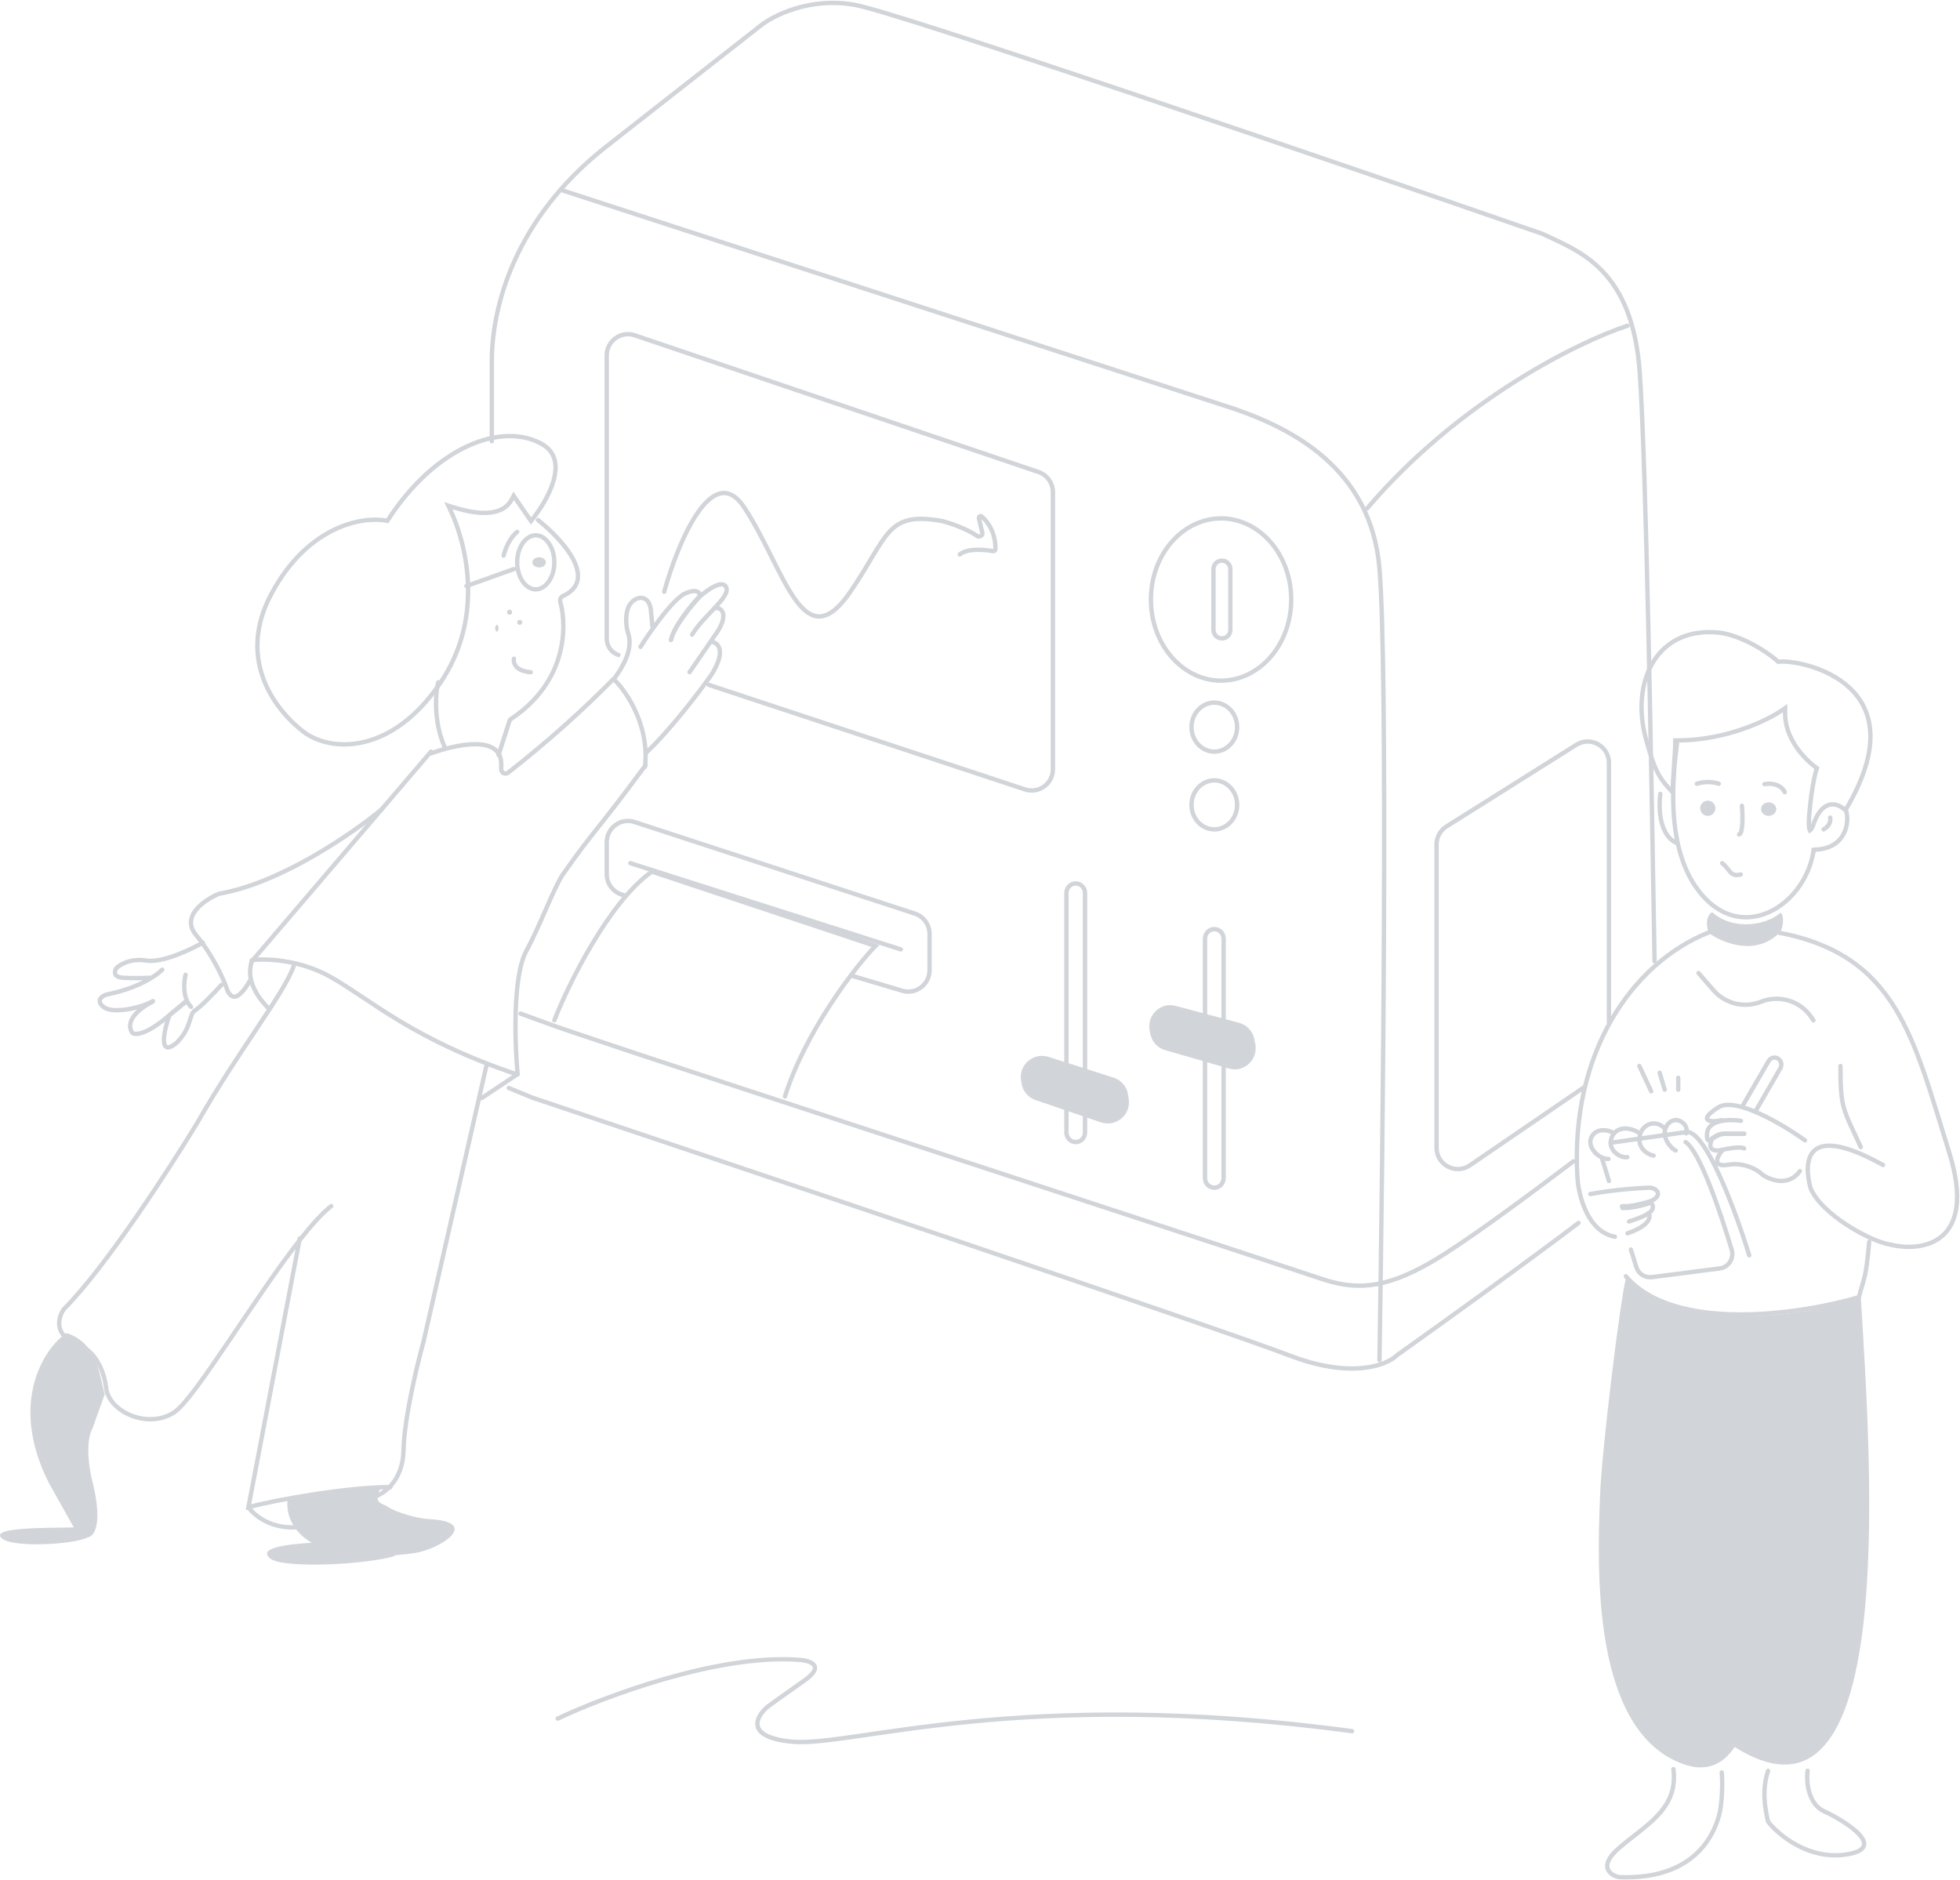 <svg width="1351" height="1296" viewBox="0 0 1351 1296" fill="none" xmlns="http://www.w3.org/2000/svg">
<path d="M1244.16 786.054C1229.24 775.316 1196.4 755.728 1184.46 763.277C1169.54 772.713 1179.06 774.014 1186.68 772.062" stroke="#D1D4D8" stroke-width="3" stroke-linecap="round"/>
<path d="M1200 772.576C1192.42 771.396 1177.13 771.546 1176.62 781.59C1176.34 787.447 1177.89 786.473 1180.73 784.644C1182.77 783.335 1185.47 781.59 1188.63 781.59H1202.22" stroke="#D1D4D8" stroke-width="3" stroke-linecap="round"/>
<path d="M1202.22 781.394H1188.41C1185.2 781.394 1182.45 783.127 1180.38 784.425C1178.36 788.101 1176.86 794.88 1187.12 792.578C1197.39 790.277 1201.47 790.981 1202.22 791.62" stroke="#D1D4D8" stroke-width="3" stroke-linecap="round"/>
<path d="M1187.12 793.044C1183.68 797.1 1179.71 804.736 1191.32 802.844C1202.93 800.952 1212.06 806.786 1215.18 809.939C1220.45 813.543 1232.92 818.048 1240.66 807.237" stroke="#D1D4D8" stroke-width="3" stroke-linecap="round"/>
<path d="M1297.97 803.051C1243.35 772.69 1243.3 801.284 1247.91 818.722C1254.74 836.351 1288.59 855.771 1303.79 858.094C1325.23 863.034 1363.2 857.18 1343.51 794.237C1318.89 715.559 1307.75 658.101 1225.52 642.757" stroke="#D1D4D8" stroke-width="3" stroke-linecap="round"/>
<path d="M1268.62 734.794C1268.62 764.472 1270.3 763.773 1282.6 790.714" stroke="#D1D4D8" stroke-width="3" stroke-linecap="round"/>
<path d="M1156.79 751.104V742.949" stroke="#D1D4D8" stroke-width="3" stroke-linecap="round"/>
<path d="M1147.47 751.104L1143.97 739.454" stroke="#D1D4D8" stroke-width="3" stroke-linecap="round"/>
<path d="M1138.15 752.269L1129.99 734.794" stroke="#D1D4D8" stroke-width="3" stroke-linecap="round"/>
<path d="M1245.95 1220.6C1244.84 1229.7 1247.05 1243.86 1257.36 1248.54C1270.25 1254.38 1303.29 1274.2 1271.57 1278.42C1246.19 1281.8 1225.76 1264.67 1218.7 1255.68C1216.28 1245.29 1214.56 1233.27 1218.7 1220.6" stroke="#D1D4D8" stroke-width="3" stroke-linecap="round"/>
<path d="M1195.71 1204.21C1307.69 1274.79 1290.3 1018.84 1282.63 894.47C1201.32 919.955 1135.49 903.619 1120.9 880.42C1116.76 895.226 1103.93 1001.23 1102.85 1031.37L1102.81 1032.57C1101.04 1081.58 1097.04 1193.28 1160.22 1215.98C1175.93 1221.62 1187.39 1216.55 1195.71 1204.21Z" fill="#D1D4D8"/>
<path d="M1186.78 1221.73C1187.38 1228.2 1187.23 1243.32 1184.82 1251.77C1178.73 1273.15 1160.32 1295.76 1115.8 1293.89C1109.81 1292.48 1101.41 1286.51 1115.8 1273.97C1121.07 1269.39 1126.77 1265.21 1132.13 1260.88C1145.12 1250.39 1156.05 1239.09 1153.45 1219.44" stroke="#D1D4D8" stroke-width="3" stroke-linecap="round"/>
<path d="M1288.42 855.955C1286.14 881.339 1285.17 879.733 1281.25 894.191C1241.73 905.759 1154.29 919.061 1120.67 879.733" stroke="#D1D4D8" stroke-width="3" stroke-linecap="round"/>
<path d="M1249.98 703.338L1248.72 701.434C1241.15 690.01 1226.55 685.449 1213.78 690.519C1202.31 695.068 1189.21 691.899 1181.13 682.623L1170.76 670.718" stroke="#D1D4D8" stroke-width="3" stroke-linecap="round"/>
<path d="M1177.84 643.088C1174.97 635.143 1177.59 629.796 1180.14 628.777C1195.46 642.224 1218.71 637.232 1227.32 629.082C1230.38 631.772 1228.6 639.727 1227.32 642.172C1210.72 659.775 1187.1 649.914 1177.84 643.088Z" fill="#D1D4D8"/>
<path d="M1134.7 510.111L1134.7 510.111C1129 489.53 1131.04 469.904 1139.67 456.029C1148.24 442.235 1163.44 433.919 1184.62 436.052C1196.26 437.225 1213.11 445.31 1225.24 455.724L1225.73 456.144L1226.37 456.078C1230.17 455.688 1238.33 456.421 1247.63 459.208C1256.89 461.987 1267.1 466.755 1275.08 474.287C1283.03 481.789 1288.79 492.051 1289.23 505.96C1289.65 519.566 1284.99 536.807 1272.01 558.501C1269.54 556.132 1265.95 553.996 1261.97 554.533C1257.04 555.199 1252.5 559.806 1249.22 570.36C1248.71 571.181 1248.17 571.874 1247.7 572.269C1247.62 572.333 1247.56 572.382 1247.5 572.421C1247.46 572.351 1247.42 572.256 1247.37 572.131C1247.22 571.713 1247.07 571.069 1246.97 570.121C1246.76 568.226 1246.76 565.337 1247.12 561.102L1247.12 561.102C1248.02 550.472 1249.26 542.799 1250.26 537.799C1250.76 535.299 1251.21 533.467 1251.52 532.267C1251.68 531.668 1251.81 531.226 1251.9 530.938C1251.94 530.794 1251.97 530.688 1251.99 530.62C1252 530.587 1252.01 530.562 1252.01 530.547L1252.02 530.532L1252.02 530.53L1252.02 530.53L1252.02 530.529L1252.02 530.529L1252.37 529.471L1251.46 528.831L1251.46 528.831L1251.46 528.831L1251.46 528.83L1251.45 528.825L1251.41 528.796C1251.37 528.769 1251.32 528.728 1251.24 528.672C1251.09 528.561 1250.86 528.391 1250.57 528.165C1249.99 527.713 1249.16 527.036 1248.15 526.149C1246.14 524.374 1243.46 521.765 1240.79 518.436C1235.45 511.763 1230.25 502.321 1230.43 490.982L1230.47 488.068L1228.07 489.724C1218.18 496.559 1189.82 510.372 1156.24 510.372H1154.74V511.872C1154.74 515.407 1154.34 521.232 1153.9 527.663C1153.86 528.283 1153.82 528.909 1153.77 529.539C1153.39 535.168 1153.01 541.104 1152.86 546.159C1149.03 541.987 1146.32 539.025 1143.86 534.849C1140.88 529.811 1138.25 522.961 1134.7 510.111Z" stroke="#D1D4D8" stroke-width="3"/>
<path d="M1249.98 586.972C1244.07 622.955 1204.39 648.831 1175.75 619.681C1147.12 590.532 1152.85 537.175 1155.91 512.276" stroke="#D1D4D8" stroke-width="3" stroke-linecap="round"/>
<path d="M1272.12 557.711C1275.54 566.406 1272.33 585.672 1249.98 585.672" stroke="#D1D4D8" stroke-width="3" stroke-linecap="round"/>
<path d="M1261.5 563.536C1261.91 565.219 1261.58 569.207 1256.97 571.692" stroke="#D1D4D8" stroke-width="3" stroke-linecap="round"/>
<path d="M1155.62 581.012C1147.82 577.835 1142.31 566.068 1144.43 547.226" stroke="#D1D4D8" stroke-width="3" stroke-linecap="round"/>
<path d="M1199.89 602.754C1192.33 604.617 1192.81 599.49 1187.07 594.992" stroke="#D1D4D8" stroke-width="3" stroke-linecap="round"/>
<path d="M1177.17 562.372C1174.28 562.372 1171.93 560.024 1171.93 557.129C1171.93 554.234 1174.28 551.886 1177.17 551.886C1180.07 551.886 1182.41 554.234 1182.41 557.129C1182.41 560.024 1180.07 562.372 1177.17 562.372Z" fill="#D1D4D8"/>
<path d="M1219.11 562.372C1216.21 562.372 1213.87 560.285 1213.87 557.711C1213.87 555.138 1216.21 553.051 1219.11 553.051C1222 553.051 1224.35 555.138 1224.35 557.711C1224.35 560.285 1222 562.372 1219.11 562.372Z" fill="#D1D4D8"/>
<path d="M1230.18 546.061C1229.22 543.6 1225.07 539.048 1216.2 540.525" stroke="#D1D4D8" stroke-width="3" stroke-linecap="round"/>
<path d="M1184.74 540.236C1182.45 539.357 1176.21 538.126 1169.6 540.236" stroke="#D1D4D8" stroke-width="3" stroke-linecap="round"/>
<path d="M1200.68 555.381C1201.22 561.689 1201.59 574.482 1198.72 575.187" stroke="#D1D4D8" stroke-width="3" stroke-linecap="round"/>
<path d="M1209.9 766.249L1227.18 736.332C1228.53 733.994 1227.76 730.965 1225.48 729.612C1223.25 728.296 1220.41 729.062 1219.1 731.333L1201.05 762.452" stroke="#D1D4D8" stroke-width="3" stroke-linecap="round"/>
<path d="M1205.71 865.275C1196.68 835.817 1175.64 778.629 1162.28 780.263C1161.67 780.338 1161.06 780.513 1160.46 780.599L1110.19 787.701" stroke="#D1D4D8" stroke-width="3" stroke-linecap="round"/>
<path d="M1104.36 798.869L1109.02 814.014" stroke="#D1D4D8" stroke-width="3" stroke-linecap="round"/>
<path d="M1161.85 787.219C1171.32 793.166 1185.41 833.973 1193.63 861.433C1195.42 867.418 1191.46 873.542 1185.4 874.322L1138.6 880.34C1133.81 880.954 1129.29 877.98 1127.84 873.273L1124.17 861.313" stroke="#D1D4D8" stroke-width="3" stroke-linecap="round"/>
<path d="M1155.04 793.044C1152.12 791.895 1146.04 785.118 1147.77 778.55C1148.07 777.411 1148.6 776.277 1149.43 775.18C1155.04 767.765 1164.7 775.181 1162.21 781.247" stroke="#D1D4D8" stroke-width="3" stroke-linecap="round"/>
<path d="M1147.47 777.975C1144.28 773.809 1135.66 771.906 1131.16 780.116C1126.97 790.113 1135.02 795.825 1139.85 796.539" stroke="#D1D4D8" stroke-width="3" stroke-linecap="round"/>
<path d="M1129.99 781.072C1126.56 778.537 1117.37 775.121 1112.06 781.735C1105.75 791.985 1117.04 798.599 1121.69 797.606" stroke="#D1D4D8" stroke-width="3" stroke-linecap="round"/>
<path d="M1112.52 781.008C1108.01 778.519 1099.99 777.436 1096.91 783.93C1093.83 790.426 1101.42 798.869 1108.71 798.869" stroke="#D1D4D8" stroke-width="3" stroke-linecap="round"/>
<path d="M1136.25 836.15C1138.04 838.52 1137.67 844.635 1121.84 850.13" stroke="#D1D4D8" stroke-width="3" stroke-linecap="round"/>
<path d="M1096.21 823.048C1113.03 819.994 1130.3 818.862 1136.84 818.677C1140.34 818.579 1144.24 821.403 1142.28 824.601C1141.74 825.419 1140.03 827.239 1137.57 827.972C1127.09 831.191 1122.61 831.477 1118 831.49" stroke="#D1D4D8" stroke-width="3" stroke-linecap="round"/>
<path d="M1118.34 832.687C1122.87 832.675 1127.27 832.388 1137.56 829.16C1139.91 829.975 1140.21 833.857 1136.49 836.28C1134.15 837.816 1129.9 839.7 1122.87 841.975" stroke="#D1D4D8" stroke-width="3" stroke-linecap="round"/>
<path d="M1177.75 642.757C1124.54 663.989 1082.1 726.377 1087.32 811.957C1088.09 824.042 1094.31 849.063 1113.12 852.46" stroke="#D1D4D8" stroke-width="3" stroke-linecap="round"/>
<path d="M1.291 1060.38C-7.648 1052.63 32.068 1053.2 51.67 1052.84C54.492 1056.72 56.57 1056.79 61.667 1057.69C64.019 1063.61 10.229 1068.13 1.291 1060.38Z" fill="#D1D4D8"/>
<path d="M384.43 1184.61C416.429 1169.49 494.32 1140.2 549.892 1144.06C557.771 1144.38 569.671 1147.73 554.233 1158.54C538.797 1169.36 531.079 1174.96 529.15 1176.41C521.11 1183.17 513.23 1197.46 546.033 1200.55C587.036 1204.41 702.812 1162.41 931.951 1193.3" stroke="#D1D4D8" stroke-width="3" stroke-linecap="round"/>
<path d="M302.115 470.335C300.16 476.737 298.703 497.538 306.379 514.606" stroke="#D1D4D8" stroke-width="3" stroke-linecap="round"/>
<path d="M297.059 519.309C313.733 513.315 345.487 505.98 345.487 526.714V530.312C345.487 532.742 348.253 534.118 350.167 532.63C376.936 511.826 402.755 488.498 422.872 468.005" stroke="#D1D4D8" stroke-width="3" stroke-linecap="round"/>
<path d="M370.824 358.494C387.318 371.466 412.918 399.465 388.036 410.855C386.577 411.522 385.772 413.137 386.187 414.677C391.083 432.786 390.309 470.18 352.331 495.503C351.766 495.879 351.331 496.439 351.125 497.083L343.656 520.431" stroke="#D1D4D8" stroke-width="3" stroke-linecap="round"/>
<path d="M354.249 454.025C353.671 456.821 355.172 462.6 365.792 463.345" stroke="#D1D4D8" stroke-width="3" stroke-linecap="round"/>
<path d="M382.099 387.619C382.099 393.065 380.469 397.854 378.004 401.2C375.54 404.543 372.419 406.26 369.285 406.26C366.151 406.26 363.03 404.543 360.566 401.2C358.101 397.854 356.471 393.065 356.471 387.619C356.471 382.174 358.101 377.385 360.566 374.039C363.03 370.696 366.151 368.979 369.285 368.979C372.419 368.979 375.54 370.696 378.004 374.039C380.469 377.385 382.099 382.174 382.099 387.619Z" stroke="#D1D4D8" stroke-width="3" stroke-linecap="round"/>
<path d="M321.523 403.93L354.142 392.28" stroke="#D1D4D8" stroke-width="3" stroke-linecap="round"/>
<path d="M347.152 382.959C347.97 379.336 350.979 370.998 356.472 366.649" stroke="#D1D4D8" stroke-width="3" stroke-linecap="round"/>
<path d="M371.615 391.115C374.188 391.115 376.275 389.55 376.275 387.619C376.275 385.689 374.188 384.124 371.615 384.124C369.041 384.124 366.955 385.689 366.955 387.619C366.955 389.55 369.041 391.115 371.615 391.115Z" fill="#D1D4D8"/>
<path d="M356.798 740.619C354.832 719.557 353.258 673.083 362.699 655.669C372.14 638.254 381.21 613.343 387.589 603.266C411.513 569.321 409.386 575.686 445.007 527.421" stroke="#D1D4D8" stroke-width="3" stroke-linecap="round"/>
<path d="M297.06 518.101L173.576 662.563" stroke="#D1D4D8" stroke-width="3" stroke-linecap="round"/>
<path d="M173.576 661.847C182.695 660.598 206.401 661.204 228.284 673.636C255.639 689.175 284.601 716.505 356.472 740.619" stroke="#D1D4D8" stroke-width="3" stroke-linecap="round"/>
<path d="M356.472 740.619L332.008 756.929" stroke="#D1D4D8" stroke-width="3" stroke-linecap="round"/>
<path d="M173.591 662.563C171.776 667.813 169.974 680.06 185.224 695.183" stroke="#D1D4D8" stroke-width="3" stroke-linecap="round"/>
<path d="M263.277 557.711C243.521 574.143 193.425 608.807 151.09 616.016C141.213 620.079 124.209 631.492 135.216 644.637C146.223 657.783 153.561 673.79 155.854 680.149C157.618 685.98 162.009 694.11 172.593 675.453" stroke="#D1D4D8" stroke-width="3" stroke-linecap="round"/>
<path d="M139.794 649.747C131.436 654.594 111.948 663.853 100.852 662.13C89.757 660.408 82.359 665.002 80.048 667.514C78.803 669.488 78.021 673.544 84.849 673.975C91.677 674.406 99.785 674.154 102.986 673.975" stroke="#D1D4D8" stroke-width="3" stroke-linecap="round"/>
<path d="M111.833 668.388C108.105 672.259 95.427 681.059 74.546 685.283C70.463 685.987 64.959 690.034 72.416 694.786C78.808 698.482 96.492 695.103 105.441 690.034" stroke="#D1D4D8" stroke-width="3" stroke-linecap="round"/>
<path d="M105.054 690.523C98.074 693.895 85.508 702.874 91.093 711.817C92.883 713.592 100.436 713.733 116.331 700.105L128.144 690.523" stroke="#D1D4D8" stroke-width="3" stroke-linecap="round"/>
<path d="M128.563 689.857L116.807 699.742C113.423 708.712 108.258 730.497 122.151 718.414C132.303 707.98 130.166 699.084 134.441 696.447C138.715 693.811 148.333 683.633 152.608 678.873" stroke="#D1D4D8" stroke-width="3" stroke-linecap="round"/>
<path d="M127.919 671.883C126.679 676.679 125.687 687.82 131.638 694.018" stroke="#D1D4D8" stroke-width="3" stroke-linecap="round"/>
<path d="M257.451 1031.87C264.177 1030.1 277.734 1021.15 278.158 999.501C278.584 977.849 287.539 940.595 291.963 924.674L335.502 733.629" stroke="#D1D4D8" stroke-width="3" stroke-linecap="round"/>
<path d="M351.23 423.735C352.195 423.735 352.977 422.953 352.977 421.987C352.977 421.022 352.195 420.24 351.23 420.24C350.265 420.24 349.482 421.022 349.482 421.987C349.482 422.953 350.265 423.735 351.23 423.735Z" fill="#D1D4D8"/>
<path d="M358.218 430.725C359.183 430.725 359.966 429.943 359.966 428.977C359.966 428.012 359.183 427.23 358.218 427.23C357.253 427.23 356.471 428.012 356.471 428.977C356.471 429.943 357.253 430.725 358.218 430.725Z" fill="#D1D4D8"/>
<path d="M342.493 435.385C343.136 435.385 343.658 434.342 343.658 433.055C343.658 431.768 343.136 430.725 342.493 430.725C341.85 430.725 341.328 431.768 341.328 433.055C341.328 434.342 341.85 435.385 342.493 435.385Z" fill="#D1D4D8"/>
<path d="M266.001 358.836L266.986 359.02L267.533 358.18C284.097 332.742 303.76 315.914 322.66 307.334C341.573 298.747 359.601 298.458 373.112 305.832L373.829 304.518L373.112 305.832C378.382 308.707 381.165 312.606 382.303 317.022C383.456 321.5 382.951 326.649 381.348 332.001C378.361 341.974 371.695 352.208 366.003 359.121L355.463 343.828L354.041 341.765L352.894 343.993C349.237 351.096 342.165 353.469 334.24 353.537C326.311 353.606 317.915 351.343 312.287 349.589L309.014 348.569L310.486 351.665C320.106 371.903 335.377 424.073 303.184 471.196C270.914 518.433 230.801 518.857 210.963 505.684C201.595 499.018 189.268 486.706 182.466 470.189C175.687 453.727 174.359 433.015 187.063 409.333C212.612 361.709 250.574 355.963 266.001 358.836Z" stroke="#D1D4D8" stroke-width="3"/>
<path d="M424.037 469.17C432.468 477.612 447.754 500.728 444.579 528.586" stroke="#D1D4D8" stroke-width="3" stroke-linecap="round"/>
<path d="M490.458 442.375C494.839 442.901 500.974 448.159 490.458 464.987C482.676 476.031 462.924 502.114 446.172 518.101" stroke="#D1D4D8" stroke-width="3" stroke-linecap="round"/>
<path d="M492.569 419.153C498.326 418.281 502.598 424.672 492.569 438.26L490.05 441.919L475.295 463.345" stroke="#D1D4D8" stroke-width="3" stroke-linecap="round"/>
<path d="M462.48 441.21C464.643 431.753 476.72 417.208 482.489 411.117C487.897 406.281 499.145 398.435 500.876 405.742C501.957 412.728 484.435 424.981 477.081 437.448" stroke="#D1D4D8" stroke-width="3" stroke-linecap="round"/>
<path d="M441.512 445.87C448.388 434.944 464.254 412.245 472.715 408.86C481.178 405.477 482.588 408.86 482.236 410.975C476.594 416.968 464.782 431.278 462.668 440.582" stroke="#D1D4D8" stroke-width="3" stroke-linecap="round"/>
<path d="M424.037 466.84C428.399 460.785 437.125 447.605 432.763 435.851C431.385 431.58 430.756 422.092 433.852 417.152C438.115 410.347 446.996 409.609 448.576 419.824L449.666 431.577" stroke="#D1D4D8" stroke-width="3" stroke-linecap="round"/>
<path d="M171.246 1038.86C174.987 1044.44 187.446 1054.97 207.359 1052.46" stroke="#D1D4D8" stroke-width="3" stroke-linecap="round"/>
<path d="M202.383 666.058C195.677 685.13 164.259 724.334 136.196 773.605C117.487 804.51 72.867 873.523 44.062 902.344C40.18 907.818 36.544 920.25 53.064 926.183C65.772 931.482 71.491 943.773 73.185 956.912C75.303 973.336 102.308 985.52 120.311 973.336C134.66 963.622 175.921 893.664 207.092 854.133C215.029 844.068 222.311 835.975 228.329 831.352" stroke="#D1D4D8" stroke-width="3" stroke-linecap="round"/>
<path d="M206.629 853.625L171.246 1038.86C189.231 1034.08 238.634 1025.06 269.101 1025.06" stroke="#D1D4D8" stroke-width="3" stroke-linecap="round"/>
<path d="M350.646 749.939L367.072 756.672C522.869 808.893 845.229 917.495 888.297 934.14C931.366 950.785 956 941.076 962.934 934.14C993.312 912.48 1051.33 870.831 1088.05 842.972" stroke="#D1D4D8" stroke-width="3" stroke-linecap="round"/>
<path d="M338.998 304.118V249.125C338.998 211.237 354.898 151.349 416.051 102.46L523.681 18.128C532.649 10.795 558.415 -2.405 589.726 3.462C621.036 9.329 918.322 111.016 1063.05 161.126C1088.73 173.348 1125.43 185.325 1130.32 257.679C1134.76 323.341 1138.11 523.37 1140.48 662.563" stroke="#D1D4D8" stroke-width="3" stroke-linecap="round"/>
<path d="M1121.84 224.518C1088.48 235.406 1005.9 275.815 942.436 350.339" stroke="#D1D4D8" stroke-width="3" stroke-linecap="round"/>
<path d="M387.926 131.316L850.72 281.789C889.795 295.245 944.989 322.404 950.849 391.891C956.712 461.377 953.293 784.587 950.849 937.506" stroke="#D1D4D8" stroke-width="3" stroke-linecap="round"/>
<path d="M358.801 698.678L375.46 704.745C394.336 712.495 740.461 824.983 910.739 881.447C932.737 888.742 952.784 889.87 987.731 869.261C1009.93 856.173 1047.88 828.168 1084.56 800.501" stroke="#D1D4D8" stroke-width="3" stroke-linecap="round"/>
<path d="M488.509 472.055L706.506 544.143C715.984 547.278 725.757 540.235 725.757 530.27V339.202C725.757 332.941 721.76 327.374 715.819 325.361L437.565 231.13C428.067 227.913 418.213 234.96 418.213 244.969V440.34C418.213 445.395 421.46 449.882 426.268 451.473" stroke="#D1D4D8" stroke-width="3" stroke-linecap="round"/>
<path d="M890.014 413.25C890.014 444.642 867.893 469.17 841.669 469.17C815.447 469.17 793.324 444.642 793.324 413.25C793.324 381.857 815.447 357.329 841.669 357.329C867.893 357.329 890.014 381.857 890.014 413.25Z" stroke="#D1D4D8" stroke-width="3"/>
<path d="M848.075 392.248C848.075 389.048 845.467 386.454 842.25 386.454C839.034 386.454 836.426 389.048 836.426 392.248V434.251C836.426 437.451 839.034 440.045 842.25 440.045C845.467 440.045 848.075 437.451 848.075 434.251V392.248Z" stroke="#D1D4D8" stroke-width="3"/>
<path d="M843.416 647.002C843.416 643.371 840.547 640.427 837.009 640.427C833.47 640.427 830.602 643.371 830.602 647.002V812.1C830.602 815.731 833.47 818.674 837.009 818.674C840.547 818.674 843.416 815.731 843.416 812.1V647.002Z" stroke="#D1D4D8" stroke-width="3"/>
<path d="M747.891 615.547C747.891 611.916 745.022 608.972 741.483 608.972C737.945 608.972 735.076 611.916 735.076 615.547V780.644C735.076 784.275 737.945 787.219 741.483 787.219C745.022 787.219 747.891 784.275 747.891 780.644V615.547Z" stroke="#D1D4D8" stroke-width="3"/>
<path d="M852.737 501.208C852.737 510.799 845.439 518.101 837.01 518.101C828.582 518.101 821.283 510.799 821.283 501.208C821.283 491.618 828.582 484.316 837.01 484.316C845.439 484.316 852.737 491.618 852.737 501.208Z" stroke="#D1D4D8" stroke-width="3"/>
<path d="M852.737 554.799C852.737 564.39 845.439 571.692 837.01 571.692C828.582 571.692 821.283 564.39 821.283 554.799C821.283 545.208 828.582 537.906 837.01 537.906C845.439 537.906 852.737 545.208 852.737 554.799Z" stroke="#D1D4D8" stroke-width="3"/>
<path d="M1109.02 704.574V525.801C1109.02 514.263 1096.31 507.243 1086.54 513.386L997.059 569.66C992.79 572.345 990.199 577.032 990.199 582.074V791.168C990.199 802.961 1003.42 809.932 1013.15 803.273L1092.07 749.305" stroke="#D1D4D8" stroke-width="3" stroke-linecap="round"/>
<path d="M429.924 617.057L428.439 616.584C422.351 614.649 418.213 608.963 418.213 602.537V580.61C418.213 570.602 427.915 563.507 437.372 566.598L630.598 629.744C636.632 631.716 640.716 637.374 640.716 643.757V668.791C640.716 678.636 631.307 685.71 621.926 682.919L586.885 672.489" stroke="#D1D4D8" stroke-width="3" stroke-linecap="round"/>
<path d="M541.072 755.764C554.769 711.842 589.171 666.7 603.438 652.059L449.357 600.817C420.009 621.314 391.882 678.087 382.1 703.301" stroke="#D1D4D8" stroke-width="3" stroke-linecap="round"/>
<path d="M434.523 594.992L620.914 654.408" stroke="#D1D4D8" stroke-width="3" stroke-linecap="round"/>
<path d="M767.56 742.831L722.817 728.523C712.516 725.229 702.279 733.722 703.768 744.327L704.082 746.561C704.842 751.971 708.61 756.502 713.831 758.283L758.715 773.594C769.067 777.125 779.541 768.605 778.034 757.88L777.579 754.641C776.806 749.13 772.913 744.543 767.56 742.831Z" fill="#D1D4D8"/>
<path d="M854.122 705.04L810.3 693.347C799.944 690.585 790.329 699.822 792.456 710.489L792.884 712.638C793.959 718.031 797.906 722.362 803.113 723.864L847.134 736.552C857.553 739.554 867.403 730.277 865.251 719.485L864.625 716.34C863.529 710.846 859.457 706.463 854.122 705.04Z" fill="#D1D4D8"/>
<path d="M457.82 407.892C467.024 374.644 490.951 316.485 513.038 349.837C540.647 391.528 553.294 455.81 586.143 407.892C612.585 369.32 610.641 352.175 649.526 359.189C655.312 360.714 666.486 364.534 673.752 369.562C675.043 370.455 677.525 369.034 677.167 367.504L674.785 357.363C674.493 356.121 675.756 355.222 676.72 356.052C680.991 359.725 686.312 367.199 686.145 378.512C686.132 379.412 685.287 380.053 684.403 379.892C678.03 378.727 666.693 377.908 661.58 382.178" stroke="#D1D4D8" stroke-width="3" stroke-linecap="round"/>
<path d="M33.661 1022.14C5.149 965.712 31.58 928.164 45.874 918.866C68.034 925.981 68.633 949.701 72.226 960.968L63.932 984.152C58.383 994.124 61.62 1013.63 63.932 1022.14C73.518 1061.55 59.05 1065.33 51.95 1054.78L33.661 1022.14Z" fill="#D1D4D8"/>
<path d="M186.749 1074.59C176.714 1067.25 196.562 1064.4 216.702 1063.33C223.719 1069.12 270.322 1071.1 272.596 1072.44C251.156 1078.88 195.544 1081.02 186.749 1074.59Z" fill="#D1D4D8"/>
<path d="M285.521 1070.57C211.867 1080.68 196.581 1051.52 198.144 1034.47C210.811 1029.17 245.643 1027.25 262.064 1026.05C257.372 1037.12 263.236 1035.67 267.341 1038.68C272.62 1042.29 287.28 1046.7 295.49 1047.1C332.435 1048.91 303.505 1067.96 285.521 1070.57Z" fill="#D1D4D8"/>
</svg>
